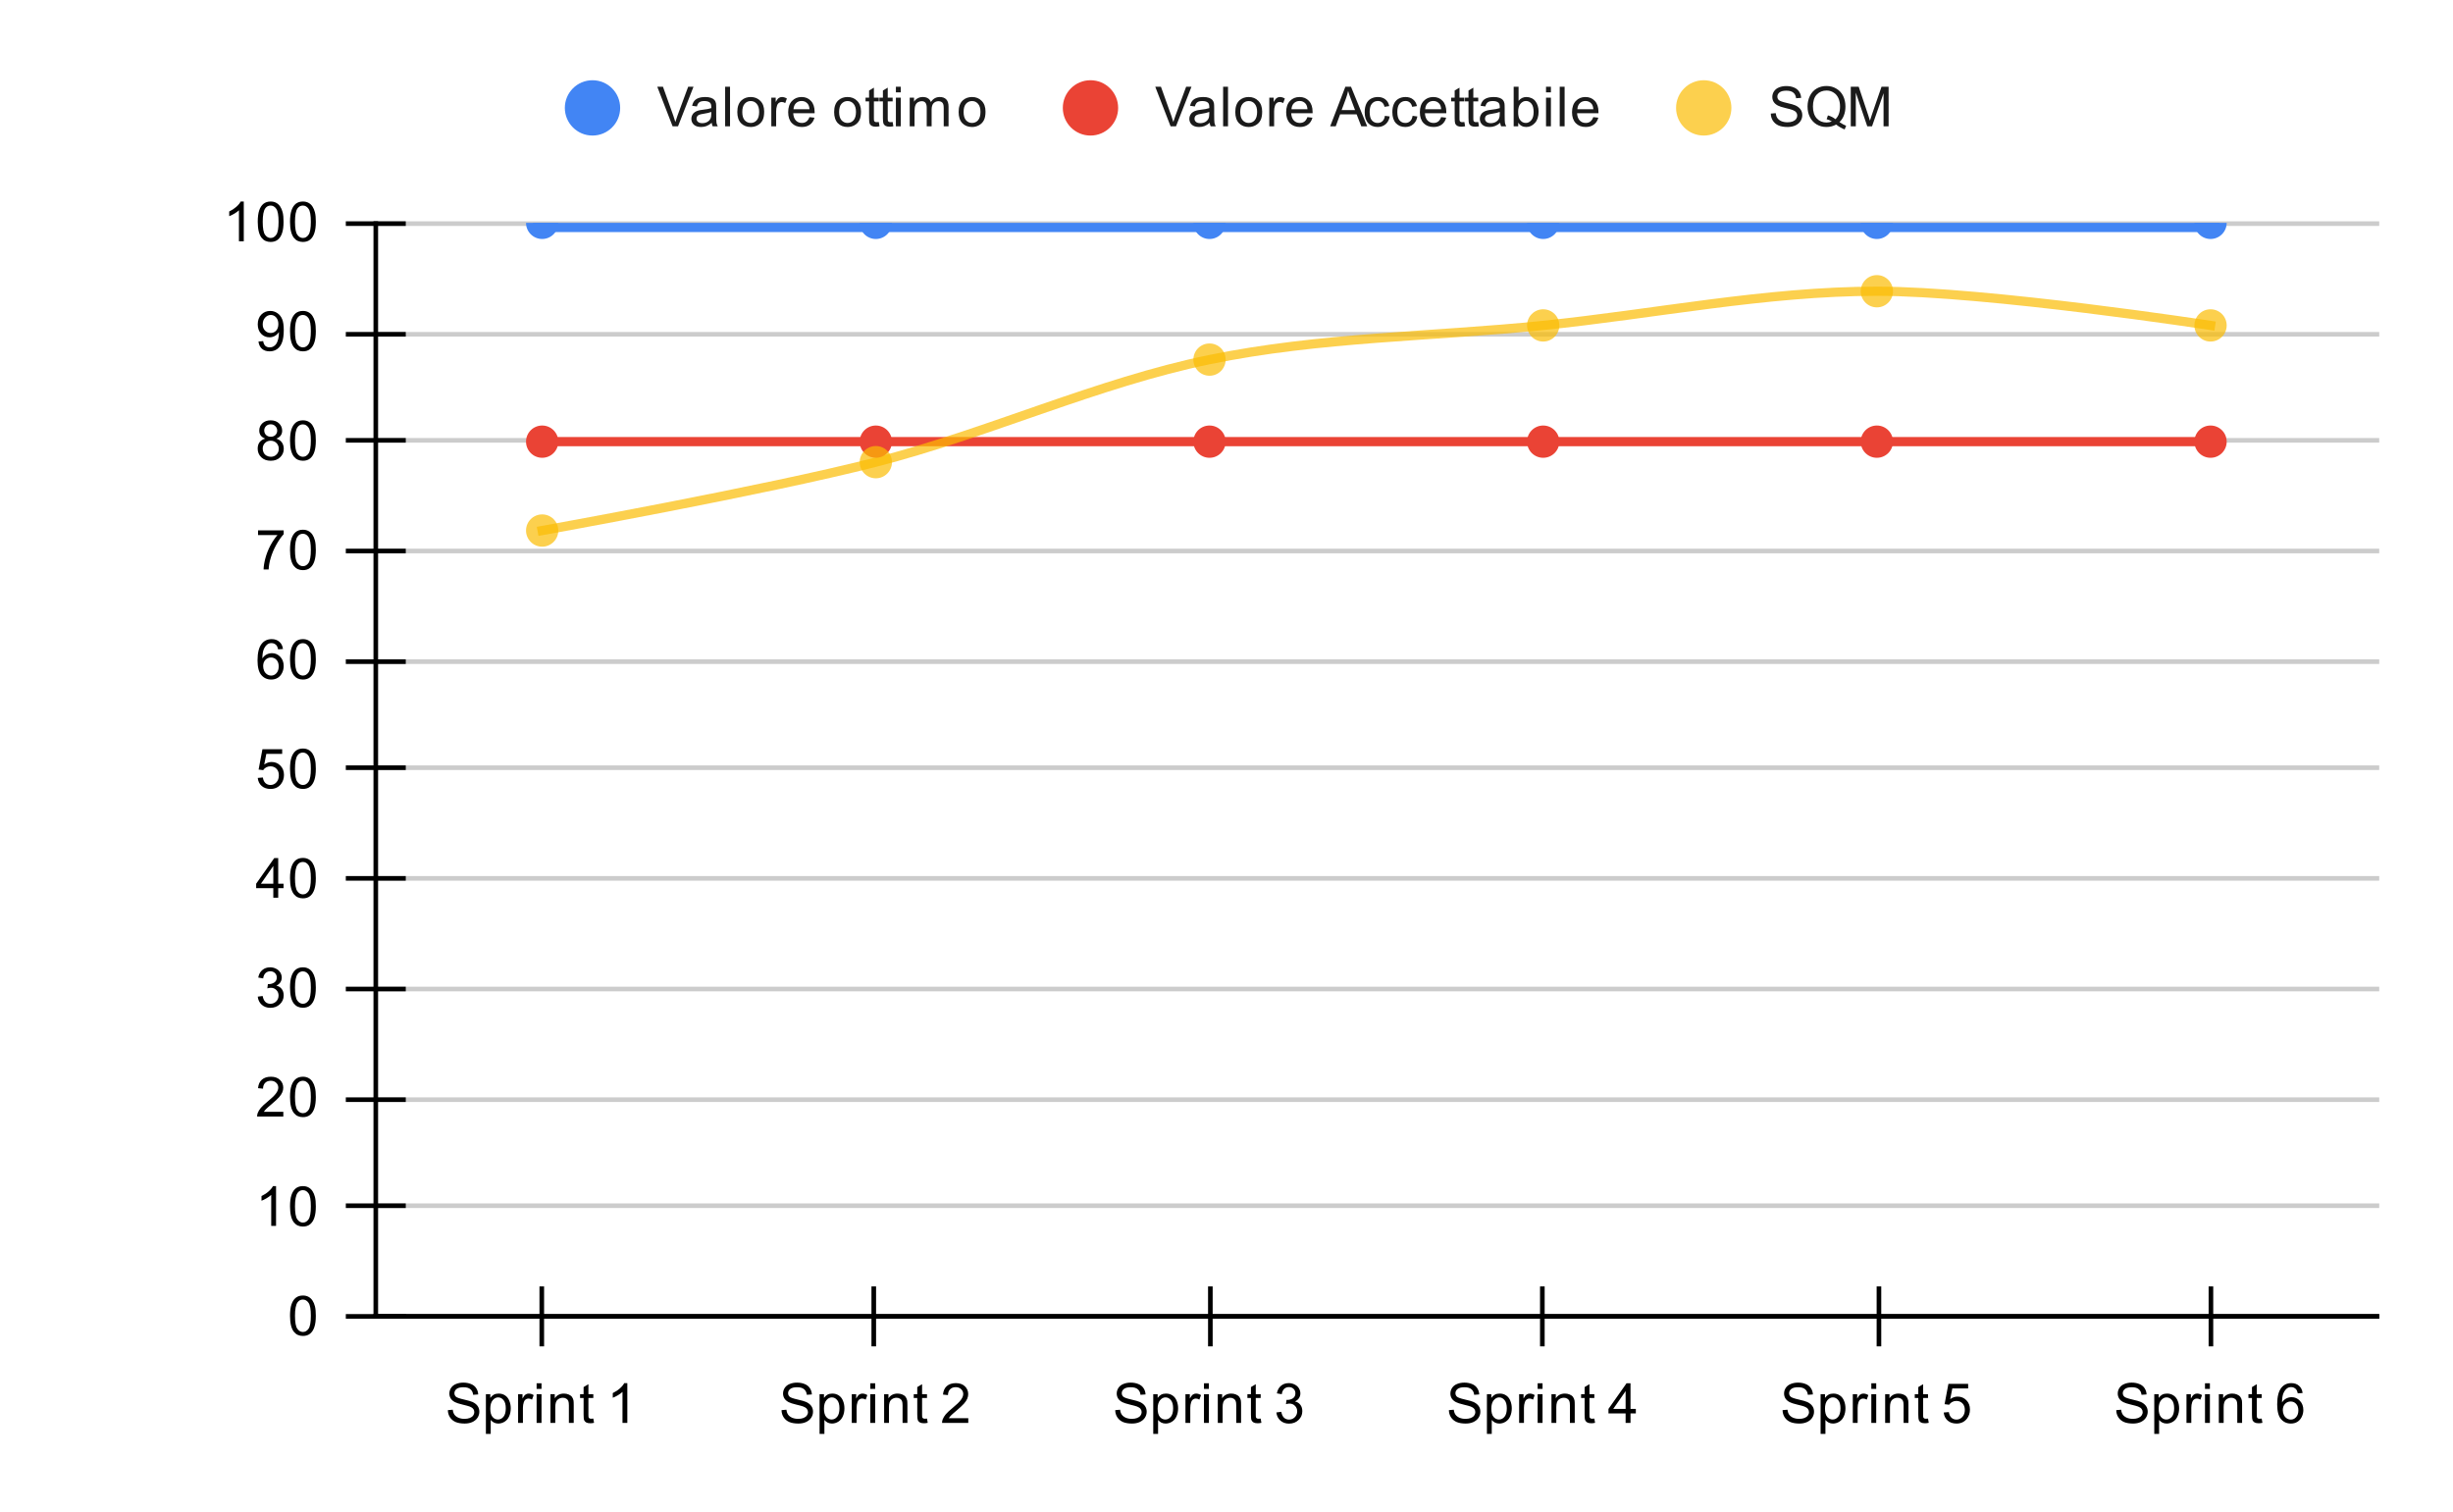<svg version="1.1" viewBox="0.0 0.0 532.0 328.0" fill="none" stroke="none" stroke-linecap="square" stroke-miterlimit="10" width="532" height="328" xmlns:xlink="http://www.w3.org/1999/xlink" xmlns="http://www.w3.org/2000/svg"><path fill="#ffffff" d="M0 0L532.0 0L532.0 328.0L0 328.0L0 0Z" fill-rule="nonzero"/><path stroke="#333333" stroke-width="1.0" stroke-linecap="butt" d="M81.5 285.5L515.5 285.5" fill-rule="nonzero"/><path stroke="#cccccc" stroke-width="1.0" stroke-linecap="butt" d="M81.5 261.5L515.5 261.5" fill-rule="nonzero"/><path stroke="#cccccc" stroke-width="1.0" stroke-linecap="butt" d="M81.5 238.5L515.5 238.5" fill-rule="nonzero"/><path stroke="#cccccc" stroke-width="1.0" stroke-linecap="butt" d="M81.5 214.5L515.5 214.5" fill-rule="nonzero"/><path stroke="#cccccc" stroke-width="1.0" stroke-linecap="butt" d="M81.5 190.5L515.5 190.5" fill-rule="nonzero"/><path stroke="#cccccc" stroke-width="1.0" stroke-linecap="butt" d="M81.5 166.5L515.5 166.5" fill-rule="nonzero"/><path stroke="#cccccc" stroke-width="1.0" stroke-linecap="butt" d="M81.5 143.5L515.5 143.5" fill-rule="nonzero"/><path stroke="#cccccc" stroke-width="1.0" stroke-linecap="butt" d="M81.5 119.5L515.5 119.5" fill-rule="nonzero"/><path stroke="#cccccc" stroke-width="1.0" stroke-linecap="butt" d="M81.5 95.5L515.5 95.5" fill-rule="nonzero"/><path stroke="#cccccc" stroke-width="1.0" stroke-linecap="butt" d="M81.5 72.5L515.5 72.5" fill-rule="nonzero"/><path stroke="#cccccc" stroke-width="1.0" stroke-linecap="butt" d="M81.5 48.5L515.5 48.5" fill-rule="nonzero"/><path stroke="#000000" stroke-width="1.0" stroke-linecap="butt" d="M515.5 285.5L81.5 285.5" fill-rule="nonzero"/><path stroke="#000000" stroke-width="1.0" stroke-linecap="butt" d="M81.5 285.5L81.5 48.5" fill-rule="nonzero"/><clipPath id="id_0"><path d="M81.4 48.333L515.6 48.333L515.6 285.6L81.4 285.6L81.4 48.333Z" clip-rule="nonzero"/></clipPath><path stroke="#4285f4" stroke-width="4.0" stroke-linecap="butt" clip-path="url(#id_0)" d="M117.583 48.333C117.583 48.333 165.828 48.333 189.95 48.333C214.072 48.333 238.194 48.333 262.317 48.333C286.439 48.333 310.561 48.333 334.683 48.333C358.806 48.333 382.928 48.333 407.05 48.333C431.172 48.333 479.417 48.333 479.417 48.333" fill-rule="nonzero"/><path stroke="#ea4335" stroke-width="2.0" stroke-linecap="butt" clip-path="url(#id_0)" d="M117.583 95.787C117.583 95.787 165.828 95.787 189.95 95.787C214.072 95.787 238.194 95.787 262.317 95.787C286.439 95.787 310.561 95.787 334.683 95.787C358.806 95.787 382.928 95.787 407.05 95.787C431.172 95.787 479.417 95.787 479.417 95.787" fill-rule="nonzero"/><path stroke="#fbbc04" stroke-width="2.0" stroke-linecap="butt" stroke-opacity="0.702" clip-path="url(#id_0)" d="M117.583 115.065C117.583 115.065 165.828 106.414 189.95 100.235C214.072 94.057 238.194 82.935 262.317 77.992C286.439 73.049 310.561 73.049 334.683 70.577C358.806 68.106 382.928 63.163 407.05 63.163C431.172 63.163 479.417 70.577 479.417 70.577" fill-rule="nonzero"/><path fill="#4285f4" clip-path="url(#id_0)" d="M121.083 48.333C121.083 50.266 119.516 51.833 117.583 51.833C115.65 51.833 114.083 50.266 114.083 48.333C114.083 46.4 115.65 44.833 117.583 44.833C119.516 44.833 121.083 46.4 121.083 48.333Z" fill-rule="nonzero"/><path fill="#4285f4" clip-path="url(#id_0)" d="M193.45 48.333C193.45 50.266 191.883 51.833 189.95 51.833C188.017 51.833 186.45 50.266 186.45 48.333C186.45 46.4 188.017 44.833 189.95 44.833C191.883 44.833 193.45 46.4 193.45 48.333Z" fill-rule="nonzero"/><path fill="#4285f4" clip-path="url(#id_0)" d="M265.817 48.333C265.817 50.266 264.25 51.833 262.317 51.833C260.384 51.833 258.817 50.266 258.817 48.333C258.817 46.4 260.384 44.833 262.317 44.833C264.25 44.833 265.817 46.4 265.817 48.333Z" fill-rule="nonzero"/><path fill="#4285f4" clip-path="url(#id_0)" d="M338.183 48.333C338.183 50.266 336.616 51.833 334.683 51.833C332.75 51.833 331.183 50.266 331.183 48.333C331.183 46.4 332.75 44.833 334.683 44.833C336.616 44.833 338.183 46.4 338.183 48.333Z" fill-rule="nonzero"/><path fill="#4285f4" clip-path="url(#id_0)" d="M410.55 48.333C410.55 50.266 408.983 51.833 407.05 51.833C405.117 51.833 403.55 50.266 403.55 48.333C403.55 46.4 405.117 44.833 407.05 44.833C408.983 44.833 410.55 46.4 410.55 48.333Z" fill-rule="nonzero"/><path fill="#4285f4" clip-path="url(#id_0)" d="M482.917 48.333C482.917 50.266 481.35 51.833 479.417 51.833C477.484 51.833 475.917 50.266 475.917 48.333C475.917 46.4 477.484 44.833 479.417 44.833C481.35 44.833 482.917 46.4 482.917 48.333Z" fill-rule="nonzero"/><path fill="#ea4335" clip-path="url(#id_0)" d="M121.083 95.787C121.083 97.72 119.516 99.287 117.583 99.287C115.65 99.287 114.083 97.72 114.083 95.787C114.083 93.854 115.65 92.287 117.583 92.287C119.516 92.287 121.083 93.854 121.083 95.787Z" fill-rule="nonzero"/><path fill="#ea4335" clip-path="url(#id_0)" d="M193.45 95.787C193.45 97.72 191.883 99.287 189.95 99.287C188.017 99.287 186.45 97.72 186.45 95.787C186.45 93.854 188.017 92.287 189.95 92.287C191.883 92.287 193.45 93.854 193.45 95.787Z" fill-rule="nonzero"/><path fill="#ea4335" clip-path="url(#id_0)" d="M265.817 95.787C265.817 97.72 264.25 99.287 262.317 99.287C260.384 99.287 258.817 97.72 258.817 95.787C258.817 93.854 260.384 92.287 262.317 92.287C264.25 92.287 265.817 93.854 265.817 95.787Z" fill-rule="nonzero"/><path fill="#ea4335" clip-path="url(#id_0)" d="M338.183 95.787C338.183 97.72 336.616 99.287 334.683 99.287C332.75 99.287 331.183 97.72 331.183 95.787C331.183 93.854 332.75 92.287 334.683 92.287C336.616 92.287 338.183 93.854 338.183 95.787Z" fill-rule="nonzero"/><path fill="#ea4335" clip-path="url(#id_0)" d="M410.55 95.787C410.55 97.72 408.983 99.287 407.05 99.287C405.117 99.287 403.55 97.72 403.55 95.787C403.55 93.854 405.117 92.287 407.05 92.287C408.983 92.287 410.55 93.854 410.55 95.787Z" fill-rule="nonzero"/><path fill="#ea4335" clip-path="url(#id_0)" d="M482.917 95.787C482.917 97.72 481.35 99.287 479.417 99.287C477.484 99.287 475.917 97.72 475.917 95.787C475.917 93.854 477.484 92.287 479.417 92.287C481.35 92.287 482.917 93.854 482.917 95.787Z" fill-rule="nonzero"/><path fill="#fbbc04" fill-opacity="0.702" clip-path="url(#id_0)" d="M121.083 115.065C121.083 116.998 119.516 118.565 117.583 118.565C115.65 118.565 114.083 116.998 114.083 115.065C114.083 113.132 115.65 111.565 117.583 111.565C119.516 111.565 121.083 113.132 121.083 115.065Z" fill-rule="nonzero"/><path fill="#fbbc04" fill-opacity="0.702" clip-path="url(#id_0)" d="M193.45 100.235C193.45 102.168 191.883 103.735 189.95 103.735C188.017 103.735 186.45 102.168 186.45 100.235C186.45 98.302 188.017 96.735 189.95 96.735C191.883 96.735 193.45 98.302 193.45 100.235Z" fill-rule="nonzero"/><path fill="#fbbc04" fill-opacity="0.702" clip-path="url(#id_0)" d="M265.817 77.992C265.817 79.925 264.25 81.492 262.317 81.492C260.384 81.492 258.817 79.925 258.817 77.992C258.817 76.059 260.384 74.492 262.317 74.492C264.25 74.492 265.817 76.059 265.817 77.992Z" fill-rule="nonzero"/><path fill="#fbbc04" fill-opacity="0.702" clip-path="url(#id_0)" d="M338.183 70.577C338.183 72.51 336.616 74.077 334.683 74.077C332.75 74.077 331.183 72.51 331.183 70.577C331.183 68.644 332.75 67.077 334.683 67.077C336.616 67.077 338.183 68.644 338.183 70.577Z" fill-rule="nonzero"/><path fill="#fbbc04" fill-opacity="0.702" clip-path="url(#id_0)" d="M410.55 63.163C410.55 65.096 408.983 66.662 407.05 66.662C405.117 66.662 403.55 65.096 403.55 63.163C403.55 61.23 405.117 59.663 407.05 59.663C408.983 59.663 410.55 61.23 410.55 63.163Z" fill-rule="nonzero"/><path fill="#fbbc04" fill-opacity="0.702" clip-path="url(#id_0)" d="M482.917 70.577C482.917 72.51 481.35 74.077 479.417 74.077C477.484 74.077 475.917 72.51 475.917 70.577C475.917 68.644 477.484 67.077 479.417 67.077C481.35 67.077 482.917 68.644 482.917 70.577Z" fill-rule="nonzero"/><path stroke="#000000" stroke-width="1.0" stroke-linecap="butt" d="M117.5 291.5L117.5 279.5" fill-rule="nonzero"/><path stroke="#000000" stroke-width="1.0" stroke-linecap="butt" d="M189.5 291.5L189.5 279.5" fill-rule="nonzero"/><path stroke="#000000" stroke-width="1.0" stroke-linecap="butt" d="M262.5 291.5L262.5 279.5" fill-rule="nonzero"/><path stroke="#000000" stroke-width="1.0" stroke-linecap="butt" d="M334.5 291.5L334.5 279.5" fill-rule="nonzero"/><path stroke="#000000" stroke-width="1.0" stroke-linecap="butt" d="M407.5 291.5L407.5 279.5" fill-rule="nonzero"/><path stroke="#000000" stroke-width="1.0" stroke-linecap="butt" d="M479.5 291.5L479.5 279.5" fill-rule="nonzero"/><path stroke="#000000" stroke-width="1.0" stroke-linecap="butt" d="M75.5 285.5L87.5 285.5" fill-rule="nonzero"/><path stroke="#000000" stroke-width="1.0" stroke-linecap="butt" d="M75.5 261.5L87.5 261.5" fill-rule="nonzero"/><path stroke="#000000" stroke-width="1.0" stroke-linecap="butt" d="M75.5 238.5L87.5 238.5" fill-rule="nonzero"/><path stroke="#000000" stroke-width="1.0" stroke-linecap="butt" d="M75.5 214.5L87.5 214.5" fill-rule="nonzero"/><path stroke="#000000" stroke-width="1.0" stroke-linecap="butt" d="M75.5 190.5L87.5 190.5" fill-rule="nonzero"/><path stroke="#000000" stroke-width="1.0" stroke-linecap="butt" d="M75.5 166.5L87.5 166.5" fill-rule="nonzero"/><path stroke="#000000" stroke-width="1.0" stroke-linecap="butt" d="M75.5 143.5L87.5 143.5" fill-rule="nonzero"/><path stroke="#000000" stroke-width="1.0" stroke-linecap="butt" d="M75.5 119.5L87.5 119.5" fill-rule="nonzero"/><path stroke="#000000" stroke-width="1.0" stroke-linecap="butt" d="M75.5 95.5L87.5 95.5" fill-rule="nonzero"/><path stroke="#000000" stroke-width="1.0" stroke-linecap="butt" d="M75.5 72.5L87.5 72.5" fill-rule="nonzero"/><path stroke="#000000" stroke-width="1.0" stroke-linecap="butt" d="M75.5 48.5L87.5 48.5" fill-rule="nonzero"/><path fill="#000000" d="M62.9 285.366Q62.9 283.834 63.212 282.913Q63.525 281.975 64.134 281.475Q64.759 280.975 65.697 280.975Q66.384 280.975 66.9 281.256Q67.431 281.538 67.775 282.069Q68.119 282.584 68.306 283.334Q68.494 284.084 68.494 285.366Q68.494 286.881 68.181 287.803Q67.884 288.725 67.259 289.241Q66.65 289.741 65.697 289.741Q64.463 289.741 63.744 288.85Q62.9 287.788 62.9 285.366ZM63.978 285.366Q63.978 287.475 64.478 288.178Q64.978 288.881 65.697 288.881Q66.431 288.881 66.916 288.178Q67.416 287.475 67.416 285.366Q67.416 283.241 66.916 282.553Q66.431 281.85 65.681 281.85Q64.963 281.85 64.525 282.459Q63.978 283.241 63.978 285.366Z" fill-rule="nonzero"/><path fill="#000000" d="M59.869 265.873L58.822 265.873L58.822 259.155Q58.431 259.514 57.806 259.889Q57.197 260.248 56.712 260.42L56.712 259.405Q57.587 258.983 58.244 258.405Q58.916 257.811 59.197 257.248L59.869 257.248L59.869 265.873ZM62.9 261.639Q62.9 260.108 63.212 259.186Q63.525 258.248 64.134 257.748Q64.759 257.248 65.697 257.248Q66.384 257.248 66.9 257.53Q67.431 257.811 67.775 258.342Q68.119 258.858 68.306 259.608Q68.494 260.358 68.494 261.639Q68.494 263.155 68.181 264.076Q67.884 264.998 67.259 265.514Q66.65 266.014 65.697 266.014Q64.463 266.014 63.744 265.123Q62.9 264.061 62.9 261.639ZM63.978 261.639Q63.978 263.748 64.478 264.451Q64.978 265.155 65.697 265.155Q66.431 265.155 66.916 264.451Q67.416 263.748 67.416 261.639Q67.416 259.514 66.916 258.826Q66.431 258.123 65.681 258.123Q64.963 258.123 64.525 258.733Q63.978 259.514 63.978 261.639Z" fill-rule="nonzero"/><path fill="#000000" d="M61.447 241.131L61.447 242.147L55.759 242.147Q55.759 241.772 55.884 241.412Q56.103 240.834 56.572 240.272Q57.056 239.709 57.962 238.975Q59.369 237.819 59.853 237.147Q60.353 236.475 60.353 235.881Q60.353 235.256 59.9 234.834Q59.447 234.397 58.728 234.397Q57.962 234.397 57.509 234.85Q57.056 235.303 57.041 236.115L55.962 236.006Q56.072 234.787 56.791 234.162Q57.525 233.522 58.759 233.522Q59.994 233.522 60.712 234.209Q61.431 234.897 61.431 235.912Q61.431 236.428 61.212 236.928Q61.009 237.412 60.509 237.975Q60.025 238.522 58.9 239.475Q57.947 240.272 57.666 240.569Q57.4 240.85 57.228 241.131L61.447 241.131ZM62.9 237.912Q62.9 236.381 63.212 235.459Q63.525 234.522 64.134 234.022Q64.759 233.522 65.697 233.522Q66.384 233.522 66.9 233.803Q67.431 234.084 67.775 234.615Q68.119 235.131 68.306 235.881Q68.494 236.631 68.494 237.912Q68.494 239.428 68.181 240.35Q67.884 241.272 67.259 241.787Q66.65 242.287 65.697 242.287Q64.463 242.287 63.744 241.397Q62.9 240.334 62.9 237.912ZM63.978 237.912Q63.978 240.022 64.478 240.725Q64.978 241.428 65.697 241.428Q66.431 241.428 66.916 240.725Q67.416 240.022 67.416 237.912Q67.416 235.787 66.916 235.1Q66.431 234.397 65.681 234.397Q64.963 234.397 64.525 235.006Q63.978 235.787 63.978 237.912Z" fill-rule="nonzero"/><path fill="#000000" d="M55.9 216.154L56.962 216.014Q57.134 216.904 57.572 217.311Q58.009 217.701 58.634 217.701Q59.384 217.701 59.9 217.186Q60.416 216.67 60.416 215.904Q60.416 215.186 59.931 214.717Q59.462 214.232 58.728 214.232Q58.431 214.232 57.978 214.357L58.103 213.42Q58.212 213.436 58.275 213.436Q58.947 213.436 59.478 213.092Q60.025 212.732 60.025 211.998Q60.025 211.42 59.634 211.045Q59.244 210.654 58.619 210.654Q58.009 210.654 57.587 211.045Q57.181 211.436 57.072 212.201L56.009 212.014Q56.197 210.967 56.884 210.389Q57.572 209.795 58.587 209.795Q59.291 209.795 59.884 210.107Q60.478 210.404 60.791 210.92Q61.103 211.436 61.103 212.029Q61.103 212.576 60.806 213.045Q60.509 213.498 59.931 213.764Q60.681 213.936 61.103 214.498Q61.525 215.045 61.525 215.889Q61.525 217.014 60.697 217.795Q59.884 218.576 58.634 218.576Q57.509 218.576 56.759 217.904Q56.009 217.217 55.9 216.154ZM62.9 214.186Q62.9 212.654 63.212 211.732Q63.525 210.795 64.134 210.295Q64.759 209.795 65.697 209.795Q66.384 209.795 66.9 210.076Q67.431 210.357 67.775 210.889Q68.119 211.404 68.306 212.154Q68.494 212.904 68.494 214.186Q68.494 215.701 68.181 216.623Q67.884 217.545 67.259 218.061Q66.65 218.561 65.697 218.561Q64.463 218.561 63.744 217.67Q62.9 216.607 62.9 214.186ZM63.978 214.186Q63.978 216.295 64.478 216.998Q64.978 217.701 65.697 217.701Q66.431 217.701 66.916 216.998Q67.416 216.295 67.416 214.186Q67.416 212.061 66.916 211.373Q66.431 210.67 65.681 210.67Q64.963 210.67 64.525 211.279Q63.978 212.061 63.978 214.186Z" fill-rule="nonzero"/><path fill="#000000" d="M59.275 194.693L59.275 192.631L55.556 192.631L55.556 191.662L59.478 186.1L60.337 186.1L60.337 191.662L61.494 191.662L61.494 192.631L60.337 192.631L60.337 194.693L59.275 194.693ZM59.275 191.662L59.275 187.803L56.587 191.662L59.275 191.662ZM62.9 190.459Q62.9 188.928 63.212 188.006Q63.525 187.068 64.134 186.568Q64.759 186.068 65.697 186.068Q66.384 186.068 66.9 186.35Q67.431 186.631 67.775 187.162Q68.119 187.678 68.306 188.428Q68.494 189.178 68.494 190.459Q68.494 191.975 68.181 192.896Q67.884 193.818 67.259 194.334Q66.65 194.834 65.697 194.834Q64.463 194.834 63.744 193.943Q62.9 192.881 62.9 190.459ZM63.978 190.459Q63.978 192.568 64.478 193.271Q64.978 193.975 65.697 193.975Q66.431 193.975 66.916 193.271Q67.416 192.568 67.416 190.459Q67.416 188.334 66.916 187.646Q66.431 186.943 65.681 186.943Q64.963 186.943 64.525 187.553Q63.978 188.334 63.978 190.459Z" fill-rule="nonzero"/><path fill="#000000" d="M55.9 168.717L57.009 168.623Q57.134 169.435 57.572 169.842Q58.025 170.248 58.666 170.248Q59.416 170.248 59.947 169.67Q60.478 169.092 60.478 168.154Q60.478 167.248 59.962 166.732Q59.462 166.201 58.634 166.201Q58.134 166.201 57.712 166.435Q57.306 166.67 57.072 167.029L56.087 166.904L56.916 162.498L61.197 162.498L61.197 163.498L57.759 163.498L57.306 165.81Q58.072 165.264 58.916 165.264Q60.041 165.264 60.806 166.045Q61.587 166.826 61.587 168.06Q61.587 169.217 60.916 170.076Q60.087 171.107 58.666 171.107Q57.494 171.107 56.744 170.451Q56.009 169.795 55.9 168.717ZM62.9 166.732Q62.9 165.201 63.212 164.279Q63.525 163.342 64.134 162.842Q64.759 162.342 65.697 162.342Q66.384 162.342 66.9 162.623Q67.431 162.904 67.775 163.435Q68.119 163.951 68.306 164.701Q68.494 165.451 68.494 166.732Q68.494 168.248 68.181 169.17Q67.884 170.092 67.259 170.607Q66.65 171.107 65.697 171.107Q64.463 171.107 63.744 170.217Q62.9 169.154 62.9 166.732ZM63.978 166.732Q63.978 168.842 64.478 169.545Q64.978 170.248 65.697 170.248Q66.431 170.248 66.916 169.545Q67.416 168.842 67.416 166.732Q67.416 164.607 66.916 163.92Q66.431 163.217 65.681 163.217Q64.963 163.217 64.525 163.826Q63.978 164.607 63.978 166.732Z" fill-rule="nonzero"/><path fill="#000000" d="M61.369 140.756L60.322 140.834Q60.181 140.209 59.931 139.928Q59.494 139.474 58.869 139.474Q58.369 139.474 57.978 139.756Q57.494 140.131 57.197 140.834Q56.916 141.521 56.9 142.803Q57.275 142.224 57.822 141.943Q58.384 141.662 58.994 141.662Q60.041 141.662 60.775 142.443Q61.525 143.224 61.525 144.443Q61.525 145.256 61.166 145.959Q60.822 146.646 60.212 147.021Q59.603 147.381 58.837 147.381Q57.509 147.381 56.681 146.412Q55.853 145.443 55.853 143.224Q55.853 140.724 56.775 139.599Q57.572 138.615 58.931 138.615Q59.947 138.615 60.587 139.193Q61.244 139.756 61.369 140.756ZM57.072 144.459Q57.072 145.006 57.291 145.506Q57.525 145.99 57.931 146.256Q58.353 146.521 58.822 146.521Q59.478 146.521 59.962 145.99Q60.447 145.443 60.447 144.521Q60.447 143.631 59.962 143.115Q59.494 142.599 58.775 142.599Q58.056 142.599 57.556 143.115Q57.072 143.631 57.072 144.459ZM62.9 143.006Q62.9 141.474 63.212 140.553Q63.525 139.615 64.134 139.115Q64.759 138.615 65.697 138.615Q66.384 138.615 66.9 138.896Q67.431 139.178 67.775 139.709Q68.119 140.224 68.306 140.974Q68.494 141.724 68.494 143.006Q68.494 144.521 68.181 145.443Q67.884 146.365 67.259 146.881Q66.65 147.381 65.697 147.381Q64.463 147.381 63.744 146.49Q62.9 145.428 62.9 143.006ZM63.978 143.006Q63.978 145.115 64.478 145.818Q64.978 146.521 65.697 146.521Q66.431 146.521 66.916 145.818Q67.416 145.115 67.416 143.006Q67.416 140.881 66.916 140.193Q66.431 139.49 65.681 139.49Q64.963 139.49 64.525 140.099Q63.978 140.881 63.978 143.006Z" fill-rule="nonzero"/><path fill="#000000" d="M55.962 116.045L55.962 115.029L61.525 115.029L61.525 115.857Q60.712 116.732 59.9 118.185Q59.103 119.623 58.666 121.154Q58.337 122.232 58.259 123.513L57.166 123.513Q57.181 122.498 57.556 121.06Q57.947 119.623 58.65 118.295Q59.369 116.966 60.181 116.045L55.962 116.045ZM62.9 119.279Q62.9 117.748 63.212 116.826Q63.525 115.888 64.134 115.388Q64.759 114.888 65.697 114.888Q66.384 114.888 66.9 115.17Q67.431 115.451 67.775 115.982Q68.119 116.498 68.306 117.248Q68.494 117.998 68.494 119.279Q68.494 120.795 68.181 121.716Q67.884 122.638 67.259 123.154Q66.65 123.654 65.697 123.654Q64.463 123.654 63.744 122.763Q62.9 121.701 62.9 119.279ZM63.978 119.279Q63.978 121.388 64.478 122.091Q64.978 122.795 65.697 122.795Q66.431 122.795 66.916 122.091Q67.416 121.388 67.416 119.279Q67.416 117.154 66.916 116.466Q66.431 115.763 65.681 115.763Q64.963 115.763 64.525 116.373Q63.978 117.154 63.978 119.279Z" fill-rule="nonzero"/><path fill="#000000" d="M57.525 95.13Q56.869 94.88 56.541 94.443Q56.228 93.99 56.228 93.38Q56.228 92.443 56.9 91.802Q57.587 91.162 58.697 91.162Q59.822 91.162 60.509 91.818Q61.197 92.474 61.197 93.412Q61.197 94.005 60.884 94.443Q60.572 94.88 59.931 95.13Q60.728 95.38 61.134 95.959Q61.541 96.537 61.541 97.334Q61.541 98.427 60.759 99.177Q59.994 99.927 58.712 99.927Q57.447 99.927 56.666 99.177Q55.884 98.427 55.884 97.302Q55.884 96.459 56.306 95.896Q56.744 95.334 57.525 95.13ZM57.306 93.334Q57.306 93.943 57.697 94.334Q58.103 94.724 58.728 94.724Q59.337 94.724 59.728 94.349Q60.119 93.959 60.119 93.396Q60.119 92.818 59.712 92.427Q59.306 92.021 58.712 92.021Q58.103 92.021 57.697 92.412Q57.306 92.802 57.306 93.334ZM56.978 97.302Q56.978 97.755 57.181 98.177Q57.4 98.599 57.822 98.834Q58.244 99.068 58.728 99.068Q59.478 99.068 59.962 98.584Q60.462 98.099 60.462 97.349Q60.462 96.584 59.962 96.084Q59.462 95.584 58.697 95.584Q57.947 95.584 57.462 96.084Q56.978 96.568 56.978 97.302ZM62.9 95.552Q62.9 94.021 63.212 93.099Q63.525 92.162 64.134 91.662Q64.759 91.162 65.697 91.162Q66.384 91.162 66.9 91.443Q67.431 91.724 67.775 92.255Q68.119 92.771 68.306 93.521Q68.494 94.271 68.494 95.552Q68.494 97.068 68.181 97.99Q67.884 98.912 67.259 99.427Q66.65 99.927 65.697 99.927Q64.463 99.927 63.744 99.037Q62.9 97.974 62.9 95.552ZM63.978 95.552Q63.978 97.662 64.478 98.365Q64.978 99.068 65.697 99.068Q66.431 99.068 66.916 98.365Q67.416 97.662 67.416 95.552Q67.416 93.427 66.916 92.74Q66.431 92.037 65.681 92.037Q64.963 92.037 64.525 92.646Q63.978 93.427 63.978 95.552Z" fill-rule="nonzero"/><path fill="#000000" d="M56.056 74.076L57.072 73.982Q57.197 74.701 57.556 75.029Q57.931 75.341 58.494 75.341Q58.978 75.341 59.337 75.123Q59.712 74.888 59.947 74.529Q60.181 74.154 60.337 73.529Q60.494 72.888 60.494 72.232Q60.494 72.154 60.494 72.013Q60.181 72.513 59.634 72.841Q59.087 73.154 58.447 73.154Q57.369 73.154 56.634 72.388Q55.9 71.607 55.9 70.341Q55.9 69.029 56.666 68.232Q57.447 67.435 58.603 67.435Q59.431 67.435 60.119 67.888Q60.822 68.341 61.181 69.185Q61.541 70.013 61.541 71.591Q61.541 73.232 61.181 74.216Q60.837 75.185 60.119 75.701Q59.416 76.201 58.478 76.201Q57.462 76.201 56.822 75.654Q56.181 75.091 56.056 74.076ZM60.369 70.279Q60.369 69.373 59.884 68.841Q59.416 68.31 58.728 68.31Q58.025 68.31 57.494 68.888Q56.978 69.451 56.978 70.373Q56.978 71.185 57.478 71.701Q57.978 72.216 58.697 72.216Q59.431 72.216 59.9 71.701Q60.369 71.185 60.369 70.279ZM62.9 71.826Q62.9 70.294 63.212 69.373Q63.525 68.435 64.134 67.935Q64.759 67.435 65.697 67.435Q66.384 67.435 66.9 67.716Q67.431 67.998 67.775 68.529Q68.119 69.044 68.306 69.794Q68.494 70.544 68.494 71.826Q68.494 73.341 68.181 74.263Q67.884 75.185 67.259 75.701Q66.65 76.201 65.697 76.201Q64.463 76.201 63.744 75.31Q62.9 74.248 62.9 71.826ZM63.978 71.826Q63.978 73.935 64.478 74.638Q64.978 75.341 65.697 75.341Q66.431 75.341 66.916 74.638Q67.416 73.935 67.416 71.826Q67.416 69.701 66.916 69.013Q66.431 68.31 65.681 68.31Q64.963 68.31 64.525 68.919Q63.978 69.701 63.978 71.826Z" fill-rule="nonzero"/><path fill="#000000" d="M52.869 52.333L51.822 52.333L51.822 45.615Q51.431 45.974 50.806 46.349Q50.197 46.708 49.712 46.88L49.712 45.865Q50.587 45.443 51.244 44.865Q51.916 44.271 52.197 43.708L52.869 43.708L52.869 52.333ZM55.9 48.099Q55.9 46.568 56.212 45.646Q56.525 44.708 57.134 44.208Q57.759 43.708 58.697 43.708Q59.384 43.708 59.9 43.99Q60.431 44.271 60.775 44.802Q61.119 45.318 61.306 46.068Q61.494 46.818 61.494 48.099Q61.494 49.615 61.181 50.536Q60.884 51.458 60.259 51.974Q59.65 52.474 58.697 52.474Q57.462 52.474 56.744 51.583Q55.9 50.521 55.9 48.099ZM56.978 48.099Q56.978 50.208 57.478 50.911Q57.978 51.615 58.697 51.615Q59.431 51.615 59.916 50.911Q60.416 50.208 60.416 48.099Q60.416 45.974 59.916 45.286Q59.431 44.583 58.681 44.583Q57.962 44.583 57.525 45.193Q56.978 45.974 56.978 48.099ZM62.9 48.099Q62.9 46.568 63.212 45.646Q63.525 44.708 64.134 44.208Q64.759 43.708 65.697 43.708Q66.384 43.708 66.9 43.99Q67.431 44.271 67.775 44.802Q68.119 45.318 68.306 46.068Q68.494 46.818 68.494 48.099Q68.494 49.615 68.181 50.536Q67.884 51.458 67.259 51.974Q66.65 52.474 65.697 52.474Q64.463 52.474 63.744 51.583Q62.9 50.521 62.9 48.099ZM63.978 48.099Q63.978 50.208 64.478 50.911Q64.978 51.615 65.697 51.615Q66.431 51.615 66.916 50.911Q67.416 50.208 67.416 48.099Q67.416 45.974 66.916 45.286Q66.431 44.583 65.681 44.583Q64.963 44.583 64.525 45.193Q63.978 45.974 63.978 48.099Z" fill-rule="nonzero"/><path fill="#000000" d="M97.13 305.834L98.193 305.741Q98.271 306.397 98.552 306.803Q98.833 307.209 99.411 307.475Q100.005 307.725 100.74 307.725Q101.38 307.725 101.88 307.538Q102.38 307.334 102.615 307.006Q102.865 306.663 102.865 306.272Q102.865 305.866 102.63 305.569Q102.396 305.256 101.865 305.053Q101.505 304.913 100.318 304.631Q99.146 304.35 98.677 304.1Q98.052 303.772 97.755 303.303Q97.458 302.819 97.458 302.225Q97.458 301.584 97.818 301.022Q98.193 300.444 98.896 300.163Q99.615 299.866 100.474 299.866Q101.427 299.866 102.161 300.178Q102.896 300.475 103.286 301.084Q103.677 301.678 103.708 302.428L102.615 302.506Q102.521 301.694 102.005 301.288Q101.505 300.866 100.521 300.866Q99.49 300.866 99.021 301.241Q98.552 301.616 98.552 302.147Q98.552 302.616 98.88 302.913Q99.208 303.209 100.583 303.522Q101.974 303.834 102.49 304.069Q103.24 304.428 103.599 304.959Q103.958 305.475 103.958 306.178Q103.958 306.866 103.568 307.475Q103.177 308.069 102.443 308.413Q101.708 308.741 100.786 308.741Q99.615 308.741 98.818 308.413Q98.036 308.069 97.583 307.381Q97.146 306.694 97.13 305.834ZM105.38 310.991L105.38 302.381L106.333 302.381L106.333 303.178Q106.677 302.709 107.099 302.475Q107.536 302.241 108.146 302.241Q108.943 302.241 109.552 302.647Q110.161 303.053 110.458 303.803Q110.771 304.553 110.771 305.444Q110.771 306.397 110.427 307.163Q110.099 307.928 109.443 308.334Q108.786 308.741 108.068 308.741Q107.536 308.741 107.115 308.522Q106.693 308.288 106.427 307.959L106.427 310.991L105.38 310.991ZM106.333 305.522Q106.333 306.725 106.818 307.303Q107.302 307.866 107.99 307.866Q108.693 307.866 109.193 307.272Q109.693 306.678 109.693 305.428Q109.693 304.241 109.208 303.663Q108.724 303.069 108.036 303.069Q107.365 303.069 106.849 303.694Q106.333 304.319 106.333 305.522ZM112.365 308.6L112.365 302.381L113.318 302.381L113.318 303.319Q113.677 302.663 113.974 302.459Q114.286 302.241 114.661 302.241Q115.193 302.241 115.74 302.569L115.38 303.553Q114.99 303.319 114.615 303.319Q114.255 303.319 113.974 303.538Q113.708 303.741 113.599 304.116Q113.411 304.678 113.411 305.334L113.411 308.6L112.365 308.6ZM116.38 301.225L116.38 300.006L117.443 300.006L117.443 301.225L116.38 301.225ZM116.38 308.6L116.38 302.381L117.443 302.381L117.443 308.6L116.38 308.6ZM119.38 308.6L119.38 302.381L120.318 302.381L120.318 303.256Q121.005 302.241 122.302 302.241Q122.865 302.241 123.333 302.444Q123.818 302.647 124.052 302.975Q124.286 303.303 124.38 303.741Q124.427 304.038 124.427 304.772L124.427 308.6L123.38 308.6L123.38 304.819Q123.38 304.163 123.255 303.85Q123.13 303.538 122.818 303.35Q122.505 303.147 122.083 303.147Q121.411 303.147 120.911 303.584Q120.427 304.006 120.427 305.194L120.427 308.6L119.38 308.6ZM128.677 307.663L128.833 308.584Q128.38 308.678 128.036 308.678Q127.458 308.678 127.146 308.506Q126.833 308.319 126.693 308.022Q126.568 307.725 126.568 306.772L126.568 303.194L125.802 303.194L125.802 302.381L126.568 302.381L126.568 300.834L127.615 300.209L127.615 302.381L128.677 302.381L128.677 303.194L127.615 303.194L127.615 306.834Q127.615 307.288 127.661 307.413Q127.724 307.538 127.849 307.616Q127.974 307.694 128.208 307.694Q128.396 307.694 128.677 307.663ZM136.052 308.6L135.005 308.6L135.005 301.881Q134.615 302.241 133.99 302.616Q133.38 302.975 132.896 303.147L132.896 302.131Q133.771 301.709 134.427 301.131Q135.099 300.538 135.38 299.975L136.052 299.975L136.052 308.6Z" fill-rule="nonzero"/><path fill="#000000" d="M169.497 305.834L170.559 305.741Q170.637 306.397 170.919 306.803Q171.2 307.209 171.778 307.475Q172.372 307.725 173.106 307.725Q173.747 307.725 174.247 307.538Q174.747 307.334 174.981 307.006Q175.231 306.663 175.231 306.272Q175.231 305.866 174.997 305.569Q174.762 305.256 174.231 305.053Q173.872 304.913 172.684 304.631Q171.512 304.35 171.044 304.1Q170.419 303.772 170.122 303.303Q169.825 302.819 169.825 302.225Q169.825 301.584 170.184 301.022Q170.559 300.444 171.262 300.163Q171.981 299.866 172.841 299.866Q173.794 299.866 174.528 300.178Q175.262 300.475 175.653 301.084Q176.044 301.678 176.075 302.428L174.981 302.506Q174.887 301.694 174.372 301.288Q173.872 300.866 172.887 300.866Q171.856 300.866 171.387 301.241Q170.919 301.616 170.919 302.147Q170.919 302.616 171.247 302.913Q171.575 303.209 172.95 303.522Q174.341 303.834 174.856 304.069Q175.606 304.428 175.966 304.959Q176.325 305.475 176.325 306.178Q176.325 306.866 175.934 307.475Q175.544 308.069 174.809 308.413Q174.075 308.741 173.153 308.741Q171.981 308.741 171.184 308.413Q170.403 308.069 169.95 307.381Q169.512 306.694 169.497 305.834ZM177.747 310.991L177.747 302.381L178.7 302.381L178.7 303.178Q179.044 302.709 179.466 302.475Q179.903 302.241 180.512 302.241Q181.309 302.241 181.919 302.647Q182.528 303.053 182.825 303.803Q183.137 304.553 183.137 305.444Q183.137 306.397 182.794 307.163Q182.466 307.928 181.809 308.334Q181.153 308.741 180.434 308.741Q179.903 308.741 179.481 308.522Q179.059 308.288 178.794 307.959L178.794 310.991L177.747 310.991ZM178.7 305.522Q178.7 306.725 179.184 307.303Q179.669 307.866 180.356 307.866Q181.059 307.866 181.559 307.272Q182.059 306.678 182.059 305.428Q182.059 304.241 181.575 303.663Q181.091 303.069 180.403 303.069Q179.731 303.069 179.216 303.694Q178.7 304.319 178.7 305.522ZM184.731 308.6L184.731 302.381L185.684 302.381L185.684 303.319Q186.044 302.663 186.341 302.459Q186.653 302.241 187.028 302.241Q187.559 302.241 188.106 302.569L187.747 303.553Q187.356 303.319 186.981 303.319Q186.622 303.319 186.341 303.538Q186.075 303.741 185.966 304.116Q185.778 304.678 185.778 305.334L185.778 308.6L184.731 308.6ZM188.747 301.225L188.747 300.006L189.809 300.006L189.809 301.225L188.747 301.225ZM188.747 308.6L188.747 302.381L189.809 302.381L189.809 308.6L188.747 308.6ZM191.747 308.6L191.747 302.381L192.684 302.381L192.684 303.256Q193.372 302.241 194.669 302.241Q195.231 302.241 195.7 302.444Q196.184 302.647 196.419 302.975Q196.653 303.303 196.747 303.741Q196.794 304.038 196.794 304.772L196.794 308.6L195.747 308.6L195.747 304.819Q195.747 304.163 195.622 303.85Q195.497 303.538 195.184 303.35Q194.872 303.147 194.45 303.147Q193.778 303.147 193.278 303.584Q192.794 304.006 192.794 305.194L192.794 308.6L191.747 308.6ZM201.044 307.663L201.2 308.584Q200.747 308.678 200.403 308.678Q199.825 308.678 199.512 308.506Q199.2 308.319 199.059 308.022Q198.934 307.725 198.934 306.772L198.934 303.194L198.169 303.194L198.169 302.381L198.934 302.381L198.934 300.834L199.981 300.209L199.981 302.381L201.044 302.381L201.044 303.194L199.981 303.194L199.981 306.834Q199.981 307.288 200.028 307.413Q200.091 307.538 200.216 307.616Q200.341 307.694 200.575 307.694Q200.762 307.694 201.044 307.663ZM209.997 307.584L209.997 308.6L204.309 308.6Q204.309 308.225 204.434 307.866Q204.653 307.288 205.122 306.725Q205.606 306.163 206.512 305.428Q207.919 304.272 208.403 303.6Q208.903 302.928 208.903 302.334Q208.903 301.709 208.45 301.288Q207.997 300.85 207.278 300.85Q206.512 300.85 206.059 301.303Q205.606 301.756 205.591 302.569L204.512 302.459Q204.622 301.241 205.341 300.616Q206.075 299.975 207.309 299.975Q208.544 299.975 209.262 300.663Q209.981 301.35 209.981 302.366Q209.981 302.881 209.762 303.381Q209.559 303.866 209.059 304.428Q208.575 304.975 207.45 305.928Q206.497 306.725 206.216 307.022Q205.95 307.303 205.778 307.584L209.997 307.584Z" fill-rule="nonzero"/><path fill="#000000" d="M241.864 305.834L242.926 305.741Q243.004 306.397 243.285 306.803Q243.567 307.209 244.145 307.475Q244.739 307.725 245.473 307.725Q246.114 307.725 246.614 307.538Q247.114 307.334 247.348 307.006Q247.598 306.663 247.598 306.272Q247.598 305.866 247.364 305.569Q247.129 305.256 246.598 305.053Q246.239 304.913 245.051 304.631Q243.879 304.35 243.41 304.1Q242.785 303.772 242.489 303.303Q242.192 302.819 242.192 302.225Q242.192 301.584 242.551 301.022Q242.926 300.444 243.629 300.163Q244.348 299.866 245.207 299.866Q246.16 299.866 246.895 300.178Q247.629 300.475 248.02 301.084Q248.41 301.678 248.442 302.428L247.348 302.506Q247.254 301.694 246.739 301.288Q246.239 300.866 245.254 300.866Q244.223 300.866 243.754 301.241Q243.285 301.616 243.285 302.147Q243.285 302.616 243.614 302.913Q243.942 303.209 245.317 303.522Q246.707 303.834 247.223 304.069Q247.973 304.428 248.332 304.959Q248.692 305.475 248.692 306.178Q248.692 306.866 248.301 307.475Q247.91 308.069 247.176 308.413Q246.442 308.741 245.52 308.741Q244.348 308.741 243.551 308.413Q242.77 308.069 242.317 307.381Q241.879 306.694 241.864 305.834ZM250.114 310.991L250.114 302.381L251.067 302.381L251.067 303.178Q251.41 302.709 251.832 302.475Q252.27 302.241 252.879 302.241Q253.676 302.241 254.285 302.647Q254.895 303.053 255.192 303.803Q255.504 304.553 255.504 305.444Q255.504 306.397 255.16 307.163Q254.832 307.928 254.176 308.334Q253.52 308.741 252.801 308.741Q252.27 308.741 251.848 308.522Q251.426 308.288 251.16 307.959L251.16 310.991L250.114 310.991ZM251.067 305.522Q251.067 306.725 251.551 307.303Q252.035 307.866 252.723 307.866Q253.426 307.866 253.926 307.272Q254.426 306.678 254.426 305.428Q254.426 304.241 253.942 303.663Q253.457 303.069 252.77 303.069Q252.098 303.069 251.582 303.694Q251.067 304.319 251.067 305.522ZM257.098 308.6L257.098 302.381L258.051 302.381L258.051 303.319Q258.41 302.663 258.707 302.459Q259.02 302.241 259.395 302.241Q259.926 302.241 260.473 302.569L260.114 303.553Q259.723 303.319 259.348 303.319Q258.989 303.319 258.707 303.538Q258.442 303.741 258.332 304.116Q258.145 304.678 258.145 305.334L258.145 308.6L257.098 308.6ZM261.114 301.225L261.114 300.006L262.176 300.006L262.176 301.225L261.114 301.225ZM261.114 308.6L261.114 302.381L262.176 302.381L262.176 308.6L261.114 308.6ZM264.114 308.6L264.114 302.381L265.051 302.381L265.051 303.256Q265.739 302.241 267.035 302.241Q267.598 302.241 268.067 302.444Q268.551 302.647 268.785 302.975Q269.02 303.303 269.114 303.741Q269.16 304.038 269.16 304.772L269.16 308.6L268.114 308.6L268.114 304.819Q268.114 304.163 267.989 303.85Q267.864 303.538 267.551 303.35Q267.239 303.147 266.817 303.147Q266.145 303.147 265.645 303.584Q265.16 304.006 265.16 305.194L265.16 308.6L264.114 308.6ZM273.41 307.663L273.567 308.584Q273.114 308.678 272.77 308.678Q272.192 308.678 271.879 308.506Q271.567 308.319 271.426 308.022Q271.301 307.725 271.301 306.772L271.301 303.194L270.535 303.194L270.535 302.381L271.301 302.381L271.301 300.834L272.348 300.209L272.348 302.381L273.41 302.381L273.41 303.194L272.348 303.194L272.348 306.834Q272.348 307.288 272.395 307.413Q272.457 307.538 272.582 307.616Q272.707 307.694 272.942 307.694Q273.129 307.694 273.41 307.663ZM276.817 306.334L277.879 306.194Q278.051 307.084 278.489 307.491Q278.926 307.881 279.551 307.881Q280.301 307.881 280.817 307.366Q281.332 306.85 281.332 306.084Q281.332 305.366 280.848 304.897Q280.379 304.413 279.645 304.413Q279.348 304.413 278.895 304.538L279.02 303.6Q279.129 303.616 279.192 303.616Q279.864 303.616 280.395 303.272Q280.942 302.913 280.942 302.178Q280.942 301.6 280.551 301.225Q280.16 300.834 279.535 300.834Q278.926 300.834 278.504 301.225Q278.098 301.616 277.989 302.381L276.926 302.194Q277.114 301.147 277.801 300.569Q278.489 299.975 279.504 299.975Q280.207 299.975 280.801 300.288Q281.395 300.584 281.707 301.1Q282.02 301.616 282.02 302.209Q282.02 302.756 281.723 303.225Q281.426 303.678 280.848 303.944Q281.598 304.116 282.02 304.678Q282.442 305.225 282.442 306.069Q282.442 307.194 281.614 307.975Q280.801 308.756 279.551 308.756Q278.426 308.756 277.676 308.084Q276.926 307.397 276.817 306.334Z" fill-rule="nonzero"/><path fill="#000000" d="M314.23 305.834L315.293 305.741Q315.371 306.397 315.652 306.803Q315.933 307.209 316.511 307.475Q317.105 307.725 317.84 307.725Q318.48 307.725 318.98 307.538Q319.48 307.334 319.715 307.006Q319.965 306.663 319.965 306.272Q319.965 305.866 319.73 305.569Q319.496 305.256 318.965 305.053Q318.605 304.913 317.418 304.631Q316.246 304.35 315.777 304.1Q315.152 303.772 314.855 303.303Q314.558 302.819 314.558 302.225Q314.558 301.584 314.918 301.022Q315.293 300.444 315.996 300.163Q316.715 299.866 317.574 299.866Q318.527 299.866 319.261 300.178Q319.996 300.475 320.386 301.084Q320.777 301.678 320.808 302.428L319.715 302.506Q319.621 301.694 319.105 301.288Q318.605 300.866 317.621 300.866Q316.59 300.866 316.121 301.241Q315.652 301.616 315.652 302.147Q315.652 302.616 315.98 302.913Q316.308 303.209 317.683 303.522Q319.074 303.834 319.59 304.069Q320.34 304.428 320.699 304.959Q321.058 305.475 321.058 306.178Q321.058 306.866 320.668 307.475Q320.277 308.069 319.543 308.413Q318.808 308.741 317.886 308.741Q316.715 308.741 315.918 308.413Q315.136 308.069 314.683 307.381Q314.246 306.694 314.23 305.834ZM322.48 310.991L322.48 302.381L323.433 302.381L323.433 303.178Q323.777 302.709 324.199 302.475Q324.636 302.241 325.246 302.241Q326.043 302.241 326.652 302.647Q327.261 303.053 327.558 303.803Q327.871 304.553 327.871 305.444Q327.871 306.397 327.527 307.163Q327.199 307.928 326.543 308.334Q325.886 308.741 325.168 308.741Q324.636 308.741 324.215 308.522Q323.793 308.288 323.527 307.959L323.527 310.991L322.48 310.991ZM323.433 305.522Q323.433 306.725 323.918 307.303Q324.402 307.866 325.09 307.866Q325.793 307.866 326.293 307.272Q326.793 306.678 326.793 305.428Q326.793 304.241 326.308 303.663Q325.824 303.069 325.136 303.069Q324.465 303.069 323.949 303.694Q323.433 304.319 323.433 305.522ZM329.465 308.6L329.465 302.381L330.418 302.381L330.418 303.319Q330.777 302.663 331.074 302.459Q331.386 302.241 331.761 302.241Q332.293 302.241 332.84 302.569L332.48 303.553Q332.09 303.319 331.715 303.319Q331.355 303.319 331.074 303.538Q330.808 303.741 330.699 304.116Q330.511 304.678 330.511 305.334L330.511 308.6L329.465 308.6ZM333.48 301.225L333.48 300.006L334.543 300.006L334.543 301.225L333.48 301.225ZM333.48 308.6L333.48 302.381L334.543 302.381L334.543 308.6L333.48 308.6ZM336.48 308.6L336.48 302.381L337.418 302.381L337.418 303.256Q338.105 302.241 339.402 302.241Q339.965 302.241 340.433 302.444Q340.918 302.647 341.152 302.975Q341.386 303.303 341.48 303.741Q341.527 304.038 341.527 304.772L341.527 308.6L340.48 308.6L340.48 304.819Q340.48 304.163 340.355 303.85Q340.23 303.538 339.918 303.35Q339.605 303.147 339.183 303.147Q338.511 303.147 338.011 303.584Q337.527 304.006 337.527 305.194L337.527 308.6L336.48 308.6ZM345.777 307.663L345.933 308.584Q345.48 308.678 345.136 308.678Q344.558 308.678 344.246 308.506Q343.933 308.319 343.793 308.022Q343.668 307.725 343.668 306.772L343.668 303.194L342.902 303.194L342.902 302.381L343.668 302.381L343.668 300.834L344.715 300.209L344.715 302.381L345.777 302.381L345.777 303.194L344.715 303.194L344.715 306.834Q344.715 307.288 344.761 307.413Q344.824 307.538 344.949 307.616Q345.074 307.694 345.308 307.694Q345.496 307.694 345.777 307.663ZM352.558 308.6L352.558 306.538L348.84 306.538L348.84 305.569L352.761 300.006L353.621 300.006L353.621 305.569L354.777 305.569L354.777 306.538L353.621 306.538L353.621 308.6L352.558 308.6ZM352.558 305.569L352.558 301.709L349.871 305.569L352.558 305.569Z" fill-rule="nonzero"/><path fill="#000000" d="M386.597 305.834L387.659 305.741Q387.738 306.397 388.019 306.803Q388.3 307.209 388.878 307.475Q389.472 307.725 390.206 307.725Q390.847 307.725 391.347 307.538Q391.847 307.334 392.081 307.006Q392.331 306.663 392.331 306.272Q392.331 305.866 392.097 305.569Q391.863 305.256 391.331 305.053Q390.972 304.913 389.784 304.631Q388.613 304.35 388.144 304.1Q387.519 303.772 387.222 303.303Q386.925 302.819 386.925 302.225Q386.925 301.584 387.284 301.022Q387.659 300.444 388.363 300.163Q389.081 299.866 389.941 299.866Q390.894 299.866 391.628 300.178Q392.363 300.475 392.753 301.084Q393.144 301.678 393.175 302.428L392.081 302.506Q391.988 301.694 391.472 301.288Q390.972 300.866 389.988 300.866Q388.956 300.866 388.488 301.241Q388.019 301.616 388.019 302.147Q388.019 302.616 388.347 302.913Q388.675 303.209 390.05 303.522Q391.441 303.834 391.956 304.069Q392.706 304.428 393.066 304.959Q393.425 305.475 393.425 306.178Q393.425 306.866 393.034 307.475Q392.644 308.069 391.909 308.413Q391.175 308.741 390.253 308.741Q389.081 308.741 388.284 308.413Q387.503 308.069 387.05 307.381Q386.613 306.694 386.597 305.834ZM394.847 310.991L394.847 302.381L395.8 302.381L395.8 303.178Q396.144 302.709 396.566 302.475Q397.003 302.241 397.613 302.241Q398.409 302.241 399.019 302.647Q399.628 303.053 399.925 303.803Q400.238 304.553 400.238 305.444Q400.238 306.397 399.894 307.163Q399.566 307.928 398.909 308.334Q398.253 308.741 397.534 308.741Q397.003 308.741 396.581 308.522Q396.159 308.288 395.894 307.959L395.894 310.991L394.847 310.991ZM395.8 305.522Q395.8 306.725 396.284 307.303Q396.769 307.866 397.456 307.866Q398.159 307.866 398.659 307.272Q399.159 306.678 399.159 305.428Q399.159 304.241 398.675 303.663Q398.191 303.069 397.503 303.069Q396.831 303.069 396.316 303.694Q395.8 304.319 395.8 305.522ZM401.831 308.6L401.831 302.381L402.784 302.381L402.784 303.319Q403.144 302.663 403.441 302.459Q403.753 302.241 404.128 302.241Q404.659 302.241 405.206 302.569L404.847 303.553Q404.456 303.319 404.081 303.319Q403.722 303.319 403.441 303.538Q403.175 303.741 403.066 304.116Q402.878 304.678 402.878 305.334L402.878 308.6L401.831 308.6ZM405.847 301.225L405.847 300.006L406.909 300.006L406.909 301.225L405.847 301.225ZM405.847 308.6L405.847 302.381L406.909 302.381L406.909 308.6L405.847 308.6ZM408.847 308.6L408.847 302.381L409.784 302.381L409.784 303.256Q410.472 302.241 411.769 302.241Q412.331 302.241 412.8 302.444Q413.284 302.647 413.519 302.975Q413.753 303.303 413.847 303.741Q413.894 304.038 413.894 304.772L413.894 308.6L412.847 308.6L412.847 304.819Q412.847 304.163 412.722 303.85Q412.597 303.538 412.284 303.35Q411.972 303.147 411.55 303.147Q410.878 303.147 410.378 303.584Q409.894 304.006 409.894 305.194L409.894 308.6L408.847 308.6ZM418.144 307.663L418.3 308.584Q417.847 308.678 417.503 308.678Q416.925 308.678 416.613 308.506Q416.3 308.319 416.159 308.022Q416.034 307.725 416.034 306.772L416.034 303.194L415.269 303.194L415.269 302.381L416.034 302.381L416.034 300.834L417.081 300.209L417.081 302.381L418.144 302.381L418.144 303.194L417.081 303.194L417.081 306.834Q417.081 307.288 417.128 307.413Q417.191 307.538 417.316 307.616Q417.441 307.694 417.675 307.694Q417.863 307.694 418.144 307.663ZM421.55 306.35L422.659 306.256Q422.784 307.069 423.222 307.475Q423.675 307.881 424.316 307.881Q425.066 307.881 425.597 307.303Q426.128 306.725 426.128 305.788Q426.128 304.881 425.613 304.366Q425.113 303.834 424.284 303.834Q423.784 303.834 423.363 304.069Q422.956 304.303 422.722 304.663L421.738 304.538L422.566 300.131L426.847 300.131L426.847 301.131L423.409 301.131L422.956 303.444Q423.722 302.897 424.566 302.897Q425.691 302.897 426.456 303.678Q427.238 304.459 427.238 305.694Q427.238 306.85 426.566 307.709Q425.738 308.741 424.316 308.741Q423.144 308.741 422.394 308.084Q421.659 307.428 421.55 306.35Z" fill-rule="nonzero"/><path fill="#000000" d="M458.964 305.834L460.026 305.741Q460.104 306.397 460.385 306.803Q460.667 307.209 461.245 307.475Q461.839 307.725 462.573 307.725Q463.214 307.725 463.714 307.538Q464.214 307.334 464.448 307.006Q464.698 306.663 464.698 306.272Q464.698 305.866 464.464 305.569Q464.229 305.256 463.698 305.053Q463.339 304.913 462.151 304.631Q460.979 304.35 460.51 304.1Q459.885 303.772 459.589 303.303Q459.292 302.819 459.292 302.225Q459.292 301.584 459.651 301.022Q460.026 300.444 460.729 300.163Q461.448 299.866 462.307 299.866Q463.26 299.866 463.995 300.178Q464.729 300.475 465.12 301.084Q465.51 301.678 465.542 302.428L464.448 302.506Q464.354 301.694 463.839 301.288Q463.339 300.866 462.354 300.866Q461.323 300.866 460.854 301.241Q460.385 301.616 460.385 302.147Q460.385 302.616 460.714 302.913Q461.042 303.209 462.417 303.522Q463.807 303.834 464.323 304.069Q465.073 304.428 465.432 304.959Q465.792 305.475 465.792 306.178Q465.792 306.866 465.401 307.475Q465.01 308.069 464.276 308.413Q463.542 308.741 462.62 308.741Q461.448 308.741 460.651 308.413Q459.87 308.069 459.417 307.381Q458.979 306.694 458.964 305.834ZM467.214 310.991L467.214 302.381L468.167 302.381L468.167 303.178Q468.51 302.709 468.932 302.475Q469.37 302.241 469.979 302.241Q470.776 302.241 471.385 302.647Q471.995 303.053 472.292 303.803Q472.604 304.553 472.604 305.444Q472.604 306.397 472.26 307.163Q471.932 307.928 471.276 308.334Q470.62 308.741 469.901 308.741Q469.37 308.741 468.948 308.522Q468.526 308.288 468.26 307.959L468.26 310.991L467.214 310.991ZM468.167 305.522Q468.167 306.725 468.651 307.303Q469.135 307.866 469.823 307.866Q470.526 307.866 471.026 307.272Q471.526 306.678 471.526 305.428Q471.526 304.241 471.042 303.663Q470.557 303.069 469.87 303.069Q469.198 303.069 468.682 303.694Q468.167 304.319 468.167 305.522ZM474.198 308.6L474.198 302.381L475.151 302.381L475.151 303.319Q475.51 302.663 475.807 302.459Q476.12 302.241 476.495 302.241Q477.026 302.241 477.573 302.569L477.214 303.553Q476.823 303.319 476.448 303.319Q476.089 303.319 475.807 303.538Q475.542 303.741 475.432 304.116Q475.245 304.678 475.245 305.334L475.245 308.6L474.198 308.6ZM478.214 301.225L478.214 300.006L479.276 300.006L479.276 301.225L478.214 301.225ZM478.214 308.6L478.214 302.381L479.276 302.381L479.276 308.6L478.214 308.6ZM481.214 308.6L481.214 302.381L482.151 302.381L482.151 303.256Q482.839 302.241 484.135 302.241Q484.698 302.241 485.167 302.444Q485.651 302.647 485.885 302.975Q486.12 303.303 486.214 303.741Q486.26 304.038 486.26 304.772L486.26 308.6L485.214 308.6L485.214 304.819Q485.214 304.163 485.089 303.85Q484.964 303.538 484.651 303.35Q484.339 303.147 483.917 303.147Q483.245 303.147 482.745 303.584Q482.26 304.006 482.26 305.194L482.26 308.6L481.214 308.6ZM490.51 307.663L490.667 308.584Q490.214 308.678 489.87 308.678Q489.292 308.678 488.979 308.506Q488.667 308.319 488.526 308.022Q488.401 307.725 488.401 306.772L488.401 303.194L487.635 303.194L487.635 302.381L488.401 302.381L488.401 300.834L489.448 300.209L489.448 302.381L490.51 302.381L490.51 303.194L489.448 303.194L489.448 306.834Q489.448 307.288 489.495 307.413Q489.557 307.538 489.682 307.616Q489.807 307.694 490.042 307.694Q490.229 307.694 490.51 307.663ZM499.385 302.116L498.339 302.194Q498.198 301.569 497.948 301.288Q497.51 300.834 496.885 300.834Q496.385 300.834 495.995 301.116Q495.51 301.491 495.214 302.194Q494.932 302.881 494.917 304.163Q495.292 303.584 495.839 303.303Q496.401 303.022 497.01 303.022Q498.057 303.022 498.792 303.803Q499.542 304.584 499.542 305.803Q499.542 306.616 499.182 307.319Q498.839 308.006 498.229 308.381Q497.62 308.741 496.854 308.741Q495.526 308.741 494.698 307.772Q493.87 306.803 493.87 304.584Q493.87 302.084 494.792 300.959Q495.589 299.975 496.948 299.975Q497.964 299.975 498.604 300.553Q499.26 301.116 499.385 302.116ZM495.089 305.819Q495.089 306.366 495.307 306.866Q495.542 307.35 495.948 307.616Q496.37 307.881 496.839 307.881Q497.495 307.881 497.979 307.35Q498.464 306.803 498.464 305.881Q498.464 304.991 497.979 304.475Q497.51 303.959 496.792 303.959Q496.073 303.959 495.573 304.475Q495.089 304.991 495.089 305.819Z" fill-rule="nonzero"/><path fill="#4285f4" d="M134.5 23.4C134.5 26.714 131.814 29.4 128.5 29.4C125.186 29.4 122.5 26.714 122.5 23.4C122.5 20.086 125.186 17.4 128.5 17.4C131.814 17.4 134.5 20.086 134.5 23.4Z" fill-rule="nonzero"/><path fill="#1a1a1a" d="M145.875 27.4L142.547 18.806L143.781 18.806L146.016 25.056Q146.281 25.806 146.469 26.462Q146.672 25.759 146.938 25.056L149.25 18.806L150.406 18.806L147.047 27.4L145.875 27.4ZM154.359 26.634Q153.766 27.134 153.219 27.337Q152.688 27.541 152.062 27.541Q151.031 27.541 150.484 27.041Q149.938 26.541 149.938 25.759Q149.938 25.306 150.141 24.931Q150.344 24.541 150.688 24.322Q151.031 24.087 151.453 23.978Q151.75 23.884 152.391 23.806Q153.656 23.666 154.266 23.447Q154.266 23.228 154.266 23.181Q154.266 22.525 153.969 22.259Q153.562 21.916 152.766 21.916Q152.031 21.916 151.672 22.181Q151.312 22.431 151.141 23.087L150.109 22.947Q150.25 22.291 150.578 21.884Q150.906 21.478 151.516 21.259Q152.125 21.041 152.922 21.041Q153.719 21.041 154.219 21.228Q154.719 21.416 154.953 21.697Q155.188 21.978 155.281 22.416Q155.328 22.681 155.328 23.384L155.328 24.791Q155.328 26.259 155.391 26.65Q155.469 27.041 155.672 27.4L154.562 27.4Q154.406 27.072 154.359 26.634ZM154.266 24.275Q153.688 24.509 152.547 24.681Q151.891 24.775 151.625 24.9Q151.359 25.009 151.203 25.228Q151.062 25.447 151.062 25.728Q151.062 26.15 151.375 26.431Q151.703 26.712 152.312 26.712Q152.922 26.712 153.391 26.447Q153.875 26.181 154.094 25.712Q154.266 25.353 154.266 24.666L154.266 24.275ZM157.266 27.4L157.266 18.806L158.328 18.806L158.328 27.4L157.266 27.4ZM159.906 24.291Q159.906 22.556 160.859 21.728Q161.656 21.041 162.812 21.041Q164.094 21.041 164.906 21.884Q165.734 22.712 165.734 24.197Q165.734 25.4 165.375 26.087Q165.016 26.775 164.312 27.166Q163.625 27.541 162.812 27.541Q161.516 27.541 160.703 26.712Q159.906 25.869 159.906 24.291ZM160.984 24.291Q160.984 25.478 161.5 26.072Q162.031 26.666 162.812 26.666Q163.609 26.666 164.125 26.072Q164.641 25.478 164.641 24.259Q164.641 23.103 164.109 22.509Q163.594 21.916 162.812 21.916Q162.031 21.916 161.5 22.509Q160.984 23.087 160.984 24.291ZM167.281 27.4L167.281 21.181L168.234 21.181L168.234 22.119Q168.594 21.462 168.891 21.259Q169.203 21.041 169.578 21.041Q170.109 21.041 170.656 21.369L170.297 22.353Q169.906 22.119 169.531 22.119Q169.172 22.119 168.891 22.337Q168.625 22.541 168.516 22.916Q168.328 23.478 168.328 24.134L168.328 27.4L167.281 27.4ZM175.547 25.4L176.641 25.525Q176.391 26.478 175.688 27.009Q174.984 27.541 173.906 27.541Q172.547 27.541 171.734 26.697Q170.938 25.853 170.938 24.337Q170.938 22.775 171.75 21.916Q172.562 21.041 173.844 21.041Q175.094 21.041 175.875 21.884Q176.672 22.728 176.672 24.275Q176.672 24.369 176.672 24.556L172.031 24.556Q172.094 25.587 172.609 26.134Q173.125 26.666 173.906 26.666Q174.484 26.666 174.891 26.369Q175.312 26.056 175.547 25.4ZM172.094 23.697L175.562 23.697Q175.5 22.9 175.172 22.509Q174.656 21.9 173.859 21.9Q173.125 21.9 172.625 22.384Q172.141 22.869 172.094 23.697ZM180.906 24.291Q180.906 22.556 181.859 21.728Q182.656 21.041 183.812 21.041Q185.094 21.041 185.906 21.884Q186.734 22.712 186.734 24.197Q186.734 25.4 186.375 26.087Q186.016 26.775 185.312 27.166Q184.625 27.541 183.812 27.541Q182.516 27.541 181.703 26.712Q180.906 25.869 180.906 24.291ZM181.984 24.291Q181.984 25.478 182.5 26.072Q183.031 26.666 183.812 26.666Q184.609 26.666 185.125 26.072Q185.641 25.478 185.641 24.259Q185.641 23.103 185.109 22.509Q184.594 21.916 183.812 21.916Q183.031 21.916 182.5 22.509Q181.984 23.087 181.984 24.291ZM190.594 26.462L190.75 27.384Q190.297 27.478 189.953 27.478Q189.375 27.478 189.062 27.306Q188.75 27.119 188.609 26.822Q188.484 26.525 188.484 25.572L188.484 21.994L187.719 21.994L187.719 21.181L188.484 21.181L188.484 19.634L189.531 19.009L189.531 21.181L190.594 21.181L190.594 21.994L189.531 21.994L189.531 25.634Q189.531 26.087 189.578 26.212Q189.641 26.337 189.766 26.416Q189.891 26.494 190.125 26.494Q190.312 26.494 190.594 26.462ZM193.594 26.462L193.75 27.384Q193.297 27.478 192.953 27.478Q192.375 27.478 192.062 27.306Q191.75 27.119 191.609 26.822Q191.484 26.525 191.484 25.572L191.484 21.994L190.719 21.994L190.719 21.181L191.484 21.181L191.484 19.634L192.531 19.009L192.531 21.181L193.594 21.181L193.594 21.994L192.531 21.994L192.531 25.634Q192.531 26.087 192.578 26.212Q192.641 26.337 192.766 26.416Q192.891 26.494 193.125 26.494Q193.312 26.494 193.594 26.462ZM194.297 20.025L194.297 18.806L195.359 18.806L195.359 20.025L194.297 20.025ZM194.297 27.4L194.297 21.181L195.359 21.181L195.359 27.4L194.297 27.4ZM197.297 27.4L197.297 21.181L198.234 21.181L198.234 22.056Q198.531 21.587 199.016 21.322Q199.5 21.041 200.125 21.041Q200.812 21.041 201.25 21.322Q201.703 21.603 201.875 22.119Q202.625 21.041 203.797 21.041Q204.734 21.041 205.219 21.556Q205.719 22.056 205.719 23.134L205.719 27.4L204.672 27.4L204.672 23.478Q204.672 22.853 204.562 22.572Q204.469 22.291 204.203 22.119Q203.938 21.947 203.562 21.947Q202.906 21.947 202.469 22.384Q202.047 22.822 202.047 23.791L202.047 27.4L200.984 27.4L200.984 23.353Q200.984 22.65 200.719 22.306Q200.469 21.947 199.891 21.947Q199.438 21.947 199.062 22.181Q198.688 22.416 198.516 22.869Q198.344 23.322 198.344 24.166L198.344 27.4L197.297 27.4ZM207.906 24.291Q207.906 22.556 208.859 21.728Q209.656 21.041 210.812 21.041Q212.094 21.041 212.906 21.884Q213.734 22.712 213.734 24.197Q213.734 25.4 213.375 26.087Q213.016 26.775 212.312 27.166Q211.625 27.541 210.812 27.541Q209.516 27.541 208.703 26.712Q207.906 25.869 207.906 24.291ZM208.984 24.291Q208.984 25.478 209.5 26.072Q210.031 26.666 210.812 26.666Q211.609 26.666 212.125 26.072Q212.641 25.478 212.641 24.259Q212.641 23.103 212.109 22.509Q211.594 21.916 210.812 21.916Q210.031 21.916 209.5 22.509Q208.984 23.087 208.984 24.291Z" fill-rule="nonzero"/><path fill="#ea4335" d="M242.5 23.4C242.5 26.714 239.814 29.4 236.5 29.4C233.186 29.4 230.5 26.714 230.5 23.4C230.5 20.086 233.186 17.4 236.5 17.4C239.814 17.4 242.5 20.086 242.5 23.4Z" fill-rule="nonzero"/><path fill="#1a1a1a" d="M253.875 27.4L250.547 18.806L251.781 18.806L254.016 25.056Q254.281 25.806 254.469 26.462Q254.672 25.759 254.938 25.056L257.25 18.806L258.406 18.806L255.047 27.4L253.875 27.4ZM262.359 26.634Q261.766 27.134 261.219 27.337Q260.688 27.541 260.062 27.541Q259.031 27.541 258.484 27.041Q257.938 26.541 257.938 25.759Q257.938 25.306 258.141 24.931Q258.344 24.541 258.688 24.322Q259.031 24.087 259.453 23.978Q259.75 23.884 260.391 23.806Q261.656 23.666 262.266 23.447Q262.266 23.228 262.266 23.181Q262.266 22.525 261.969 22.259Q261.562 21.916 260.766 21.916Q260.031 21.916 259.672 22.181Q259.312 22.431 259.141 23.087L258.109 22.947Q258.25 22.291 258.578 21.884Q258.906 21.478 259.516 21.259Q260.125 21.041 260.922 21.041Q261.719 21.041 262.219 21.228Q262.719 21.416 262.953 21.697Q263.188 21.978 263.281 22.416Q263.328 22.681 263.328 23.384L263.328 24.791Q263.328 26.259 263.391 26.65Q263.469 27.041 263.672 27.4L262.562 27.4Q262.406 27.072 262.359 26.634ZM262.266 24.275Q261.688 24.509 260.547 24.681Q259.891 24.775 259.625 24.9Q259.359 25.009 259.203 25.228Q259.062 25.447 259.062 25.728Q259.062 26.15 259.375 26.431Q259.703 26.712 260.312 26.712Q260.922 26.712 261.391 26.447Q261.875 26.181 262.094 25.712Q262.266 25.353 262.266 24.666L262.266 24.275ZM265.266 27.4L265.266 18.806L266.328 18.806L266.328 27.4L265.266 27.4ZM267.906 24.291Q267.906 22.556 268.859 21.728Q269.656 21.041 270.812 21.041Q272.094 21.041 272.906 21.884Q273.734 22.712 273.734 24.197Q273.734 25.4 273.375 26.087Q273.016 26.775 272.312 27.166Q271.625 27.541 270.812 27.541Q269.516 27.541 268.703 26.712Q267.906 25.869 267.906 24.291ZM268.984 24.291Q268.984 25.478 269.5 26.072Q270.031 26.666 270.812 26.666Q271.609 26.666 272.125 26.072Q272.641 25.478 272.641 24.259Q272.641 23.103 272.109 22.509Q271.594 21.916 270.812 21.916Q270.031 21.916 269.5 22.509Q268.984 23.087 268.984 24.291ZM275.281 27.4L275.281 21.181L276.234 21.181L276.234 22.119Q276.594 21.462 276.891 21.259Q277.203 21.041 277.578 21.041Q278.109 21.041 278.656 21.369L278.297 22.353Q277.906 22.119 277.531 22.119Q277.172 22.119 276.891 22.337Q276.625 22.541 276.516 22.916Q276.328 23.478 276.328 24.134L276.328 27.4L275.281 27.4ZM283.547 25.4L284.641 25.525Q284.391 26.478 283.688 27.009Q282.984 27.541 281.906 27.541Q280.547 27.541 279.734 26.697Q278.938 25.853 278.938 24.337Q278.938 22.775 279.75 21.916Q280.562 21.041 281.844 21.041Q283.094 21.041 283.875 21.884Q284.672 22.728 284.672 24.275Q284.672 24.369 284.672 24.556L280.031 24.556Q280.094 25.587 280.609 26.134Q281.125 26.666 281.906 26.666Q282.484 26.666 282.891 26.369Q283.312 26.056 283.547 25.4ZM280.094 23.697L283.562 23.697Q283.5 22.9 283.172 22.509Q282.656 21.9 281.859 21.9Q281.125 21.9 280.625 22.384Q280.141 22.869 280.094 23.697ZM288.484 27.4L291.781 18.806L293.0 18.806L296.516 27.4L295.234 27.4L294.219 24.791L290.641 24.791L289.688 27.4L288.484 27.4ZM290.969 23.869L293.875 23.869L292.984 21.494Q292.562 20.416 292.375 19.712Q292.203 20.541 291.906 21.353L290.969 23.869ZM300.359 25.119L301.391 25.259Q301.219 26.322 300.516 26.931Q299.812 27.541 298.797 27.541Q297.516 27.541 296.734 26.712Q295.969 25.869 295.969 24.306Q295.969 23.306 296.297 22.556Q296.641 21.791 297.312 21.416Q298.0 21.041 298.812 21.041Q299.812 21.041 300.453 21.556Q301.109 22.056 301.297 23.009L300.266 23.166Q300.125 22.541 299.75 22.228Q299.375 21.9 298.844 21.9Q298.047 21.9 297.547 22.478Q297.047 23.041 297.047 24.275Q297.047 25.541 297.531 26.103Q298.016 26.666 298.781 26.666Q299.406 26.666 299.812 26.291Q300.234 25.916 300.359 25.119ZM306.359 25.119L307.391 25.259Q307.219 26.322 306.516 26.931Q305.812 27.541 304.797 27.541Q303.516 27.541 302.734 26.712Q301.969 25.869 301.969 24.306Q301.969 23.306 302.297 22.556Q302.641 21.791 303.312 21.416Q304.0 21.041 304.812 21.041Q305.812 21.041 306.453 21.556Q307.109 22.056 307.297 23.009L306.266 23.166Q306.125 22.541 305.75 22.228Q305.375 21.9 304.844 21.9Q304.047 21.9 303.547 22.478Q303.047 23.041 303.047 24.275Q303.047 25.541 303.531 26.103Q304.016 26.666 304.781 26.666Q305.406 26.666 305.812 26.291Q306.234 25.916 306.359 25.119ZM312.547 25.4L313.641 25.525Q313.391 26.478 312.688 27.009Q311.984 27.541 310.906 27.541Q309.547 27.541 308.734 26.697Q307.938 25.853 307.938 24.337Q307.938 22.775 308.75 21.916Q309.562 21.041 310.844 21.041Q312.094 21.041 312.875 21.884Q313.672 22.728 313.672 24.275Q313.672 24.369 313.672 24.556L309.031 24.556Q309.094 25.587 309.609 26.134Q310.125 26.666 310.906 26.666Q311.484 26.666 311.891 26.369Q312.312 26.056 312.547 25.4ZM309.094 23.697L312.562 23.697Q312.5 22.9 312.172 22.509Q311.656 21.9 310.859 21.9Q310.125 21.9 309.625 22.384Q309.141 22.869 309.094 23.697ZM317.594 26.462L317.75 27.384Q317.297 27.478 316.953 27.478Q316.375 27.478 316.062 27.306Q315.75 27.119 315.609 26.822Q315.484 26.525 315.484 25.572L315.484 21.994L314.719 21.994L314.719 21.181L315.484 21.181L315.484 19.634L316.531 19.009L316.531 21.181L317.594 21.181L317.594 21.994L316.531 21.994L316.531 25.634Q316.531 26.087 316.578 26.212Q316.641 26.337 316.766 26.416Q316.891 26.494 317.125 26.494Q317.312 26.494 317.594 26.462ZM320.594 26.462L320.75 27.384Q320.297 27.478 319.953 27.478Q319.375 27.478 319.062 27.306Q318.75 27.119 318.609 26.822Q318.484 26.525 318.484 25.572L318.484 21.994L317.719 21.994L317.719 21.181L318.484 21.181L318.484 19.634L319.531 19.009L319.531 21.181L320.594 21.181L320.594 21.994L319.531 21.994L319.531 25.634Q319.531 26.087 319.578 26.212Q319.641 26.337 319.766 26.416Q319.891 26.494 320.125 26.494Q320.312 26.494 320.594 26.462ZM325.359 26.634Q324.766 27.134 324.219 27.337Q323.688 27.541 323.062 27.541Q322.031 27.541 321.484 27.041Q320.938 26.541 320.938 25.759Q320.938 25.306 321.141 24.931Q321.344 24.541 321.688 24.322Q322.031 24.087 322.453 23.978Q322.75 23.884 323.391 23.806Q324.656 23.666 325.266 23.447Q325.266 23.228 325.266 23.181Q325.266 22.525 324.969 22.259Q324.562 21.916 323.766 21.916Q323.031 21.916 322.672 22.181Q322.312 22.431 322.141 23.087L321.109 22.947Q321.25 22.291 321.578 21.884Q321.906 21.478 322.516 21.259Q323.125 21.041 323.922 21.041Q324.719 21.041 325.219 21.228Q325.719 21.416 325.953 21.697Q326.188 21.978 326.281 22.416Q326.328 22.681 326.328 23.384L326.328 24.791Q326.328 26.259 326.391 26.65Q326.469 27.041 326.672 27.4L325.562 27.4Q325.406 27.072 325.359 26.634ZM325.266 24.275Q324.688 24.509 323.547 24.681Q322.891 24.775 322.625 24.9Q322.359 25.009 322.203 25.228Q322.062 25.447 322.062 25.728Q322.062 26.15 322.375 26.431Q322.703 26.712 323.312 26.712Q323.922 26.712 324.391 26.447Q324.875 26.181 325.094 25.712Q325.266 25.353 325.266 24.666L325.266 24.275ZM329.266 27.4L328.281 27.4L328.281 18.806L329.344 18.806L329.344 21.869Q330.016 21.041 331.047 21.041Q331.625 21.041 332.125 21.275Q332.641 21.494 332.969 21.916Q333.312 22.337 333.5 22.931Q333.688 23.525 333.688 24.197Q333.688 25.791 332.891 26.666Q332.094 27.541 331.0 27.541Q329.891 27.541 329.266 26.619L329.266 27.4ZM329.25 24.244Q329.25 25.353 329.562 25.853Q330.062 26.666 330.906 26.666Q331.594 26.666 332.094 26.072Q332.609 25.478 332.609 24.275Q332.609 23.056 332.125 22.478Q331.641 21.9 330.953 21.9Q330.266 21.9 329.75 22.509Q329.25 23.103 329.25 24.244ZM335.297 20.025L335.297 18.806L336.359 18.806L336.359 20.025L335.297 20.025ZM335.297 27.4L335.297 21.181L336.359 21.181L336.359 27.4L335.297 27.4ZM338.266 27.4L338.266 18.806L339.328 18.806L339.328 27.4L338.266 27.4ZM345.547 25.4L346.641 25.525Q346.391 26.478 345.688 27.009Q344.984 27.541 343.906 27.541Q342.547 27.541 341.734 26.697Q340.938 25.853 340.938 24.337Q340.938 22.775 341.75 21.916Q342.562 21.041 343.844 21.041Q345.094 21.041 345.875 21.884Q346.672 22.728 346.672 24.275Q346.672 24.369 346.672 24.556L342.031 24.556Q342.094 25.587 342.609 26.134Q343.125 26.666 343.906 26.666Q344.484 26.666 344.891 26.369Q345.312 26.056 345.547 25.4ZM342.094 23.697L345.562 23.697Q345.5 22.9 345.172 22.509Q344.656 21.9 343.859 21.9Q343.125 21.9 342.625 22.384Q342.141 22.869 342.094 23.697Z" fill-rule="nonzero"/><path fill="#fbbc04" fill-opacity="0.702" d="M375.5 23.4C375.5 26.714 372.814 29.4 369.5 29.4C366.186 29.4 363.5 26.714 363.5 23.4C363.5 20.086 366.186 17.4 369.5 17.4C372.814 17.4 375.5 20.086 375.5 23.4Z" fill-rule="nonzero"/><path fill="#1a1a1a" d="M384.047 24.634L385.109 24.541Q385.188 25.197 385.469 25.603Q385.75 26.009 386.328 26.275Q386.922 26.525 387.656 26.525Q388.297 26.525 388.797 26.337Q389.297 26.134 389.531 25.806Q389.781 25.462 389.781 25.072Q389.781 24.666 389.547 24.369Q389.312 24.056 388.781 23.853Q388.422 23.712 387.234 23.431Q386.062 23.15 385.594 22.9Q384.969 22.572 384.672 22.103Q384.375 21.619 384.375 21.025Q384.375 20.384 384.734 19.822Q385.109 19.244 385.812 18.962Q386.531 18.666 387.391 18.666Q388.344 18.666 389.078 18.978Q389.812 19.275 390.203 19.884Q390.594 20.478 390.625 21.228L389.531 21.306Q389.438 20.494 388.922 20.087Q388.422 19.666 387.438 19.666Q386.406 19.666 385.938 20.041Q385.469 20.416 385.469 20.947Q385.469 21.416 385.797 21.712Q386.125 22.009 387.5 22.322Q388.891 22.634 389.406 22.869Q390.156 23.228 390.516 23.759Q390.875 24.275 390.875 24.978Q390.875 25.666 390.484 26.275Q390.094 26.869 389.359 27.212Q388.625 27.541 387.703 27.541Q386.531 27.541 385.734 27.212Q384.953 26.869 384.5 26.181Q384.062 25.494 384.047 24.634ZM398.938 26.478Q399.734 27.025 400.391 27.275L400.062 28.072Q399.141 27.728 398.219 27.009Q397.266 27.541 396.109 27.541Q394.938 27.541 393.984 26.978Q393.047 26.416 392.531 25.4Q392.016 24.384 392.016 23.103Q392.016 21.837 392.531 20.791Q393.047 19.744 394.0 19.197Q394.953 18.65 396.125 18.65Q397.312 18.65 398.266 19.228Q399.234 19.791 399.734 20.806Q400.234 21.822 400.234 23.103Q400.234 24.166 399.906 25.009Q399.594 25.853 398.938 26.478ZM396.438 25.025Q397.422 25.306 398.062 25.853Q399.062 24.931 399.062 23.103Q399.062 22.056 398.703 21.275Q398.344 20.494 397.656 20.072Q396.984 19.634 396.141 19.634Q394.859 19.634 394.016 20.509Q393.188 21.369 393.188 23.103Q393.188 24.775 394.016 25.681Q394.844 26.572 396.141 26.572Q396.75 26.572 397.281 26.337Q396.75 25.994 396.156 25.853L396.438 25.025ZM401.391 27.4L401.391 18.806L403.109 18.806L405.141 24.884Q405.422 25.744 405.547 26.166Q405.688 25.697 406.0 24.791L408.062 18.806L409.594 18.806L409.594 27.4L408.5 27.4L408.5 20.212L406.0 27.4L404.969 27.4L402.484 20.087L402.484 27.4L401.391 27.4Z" fill-rule="nonzero"/></svg>